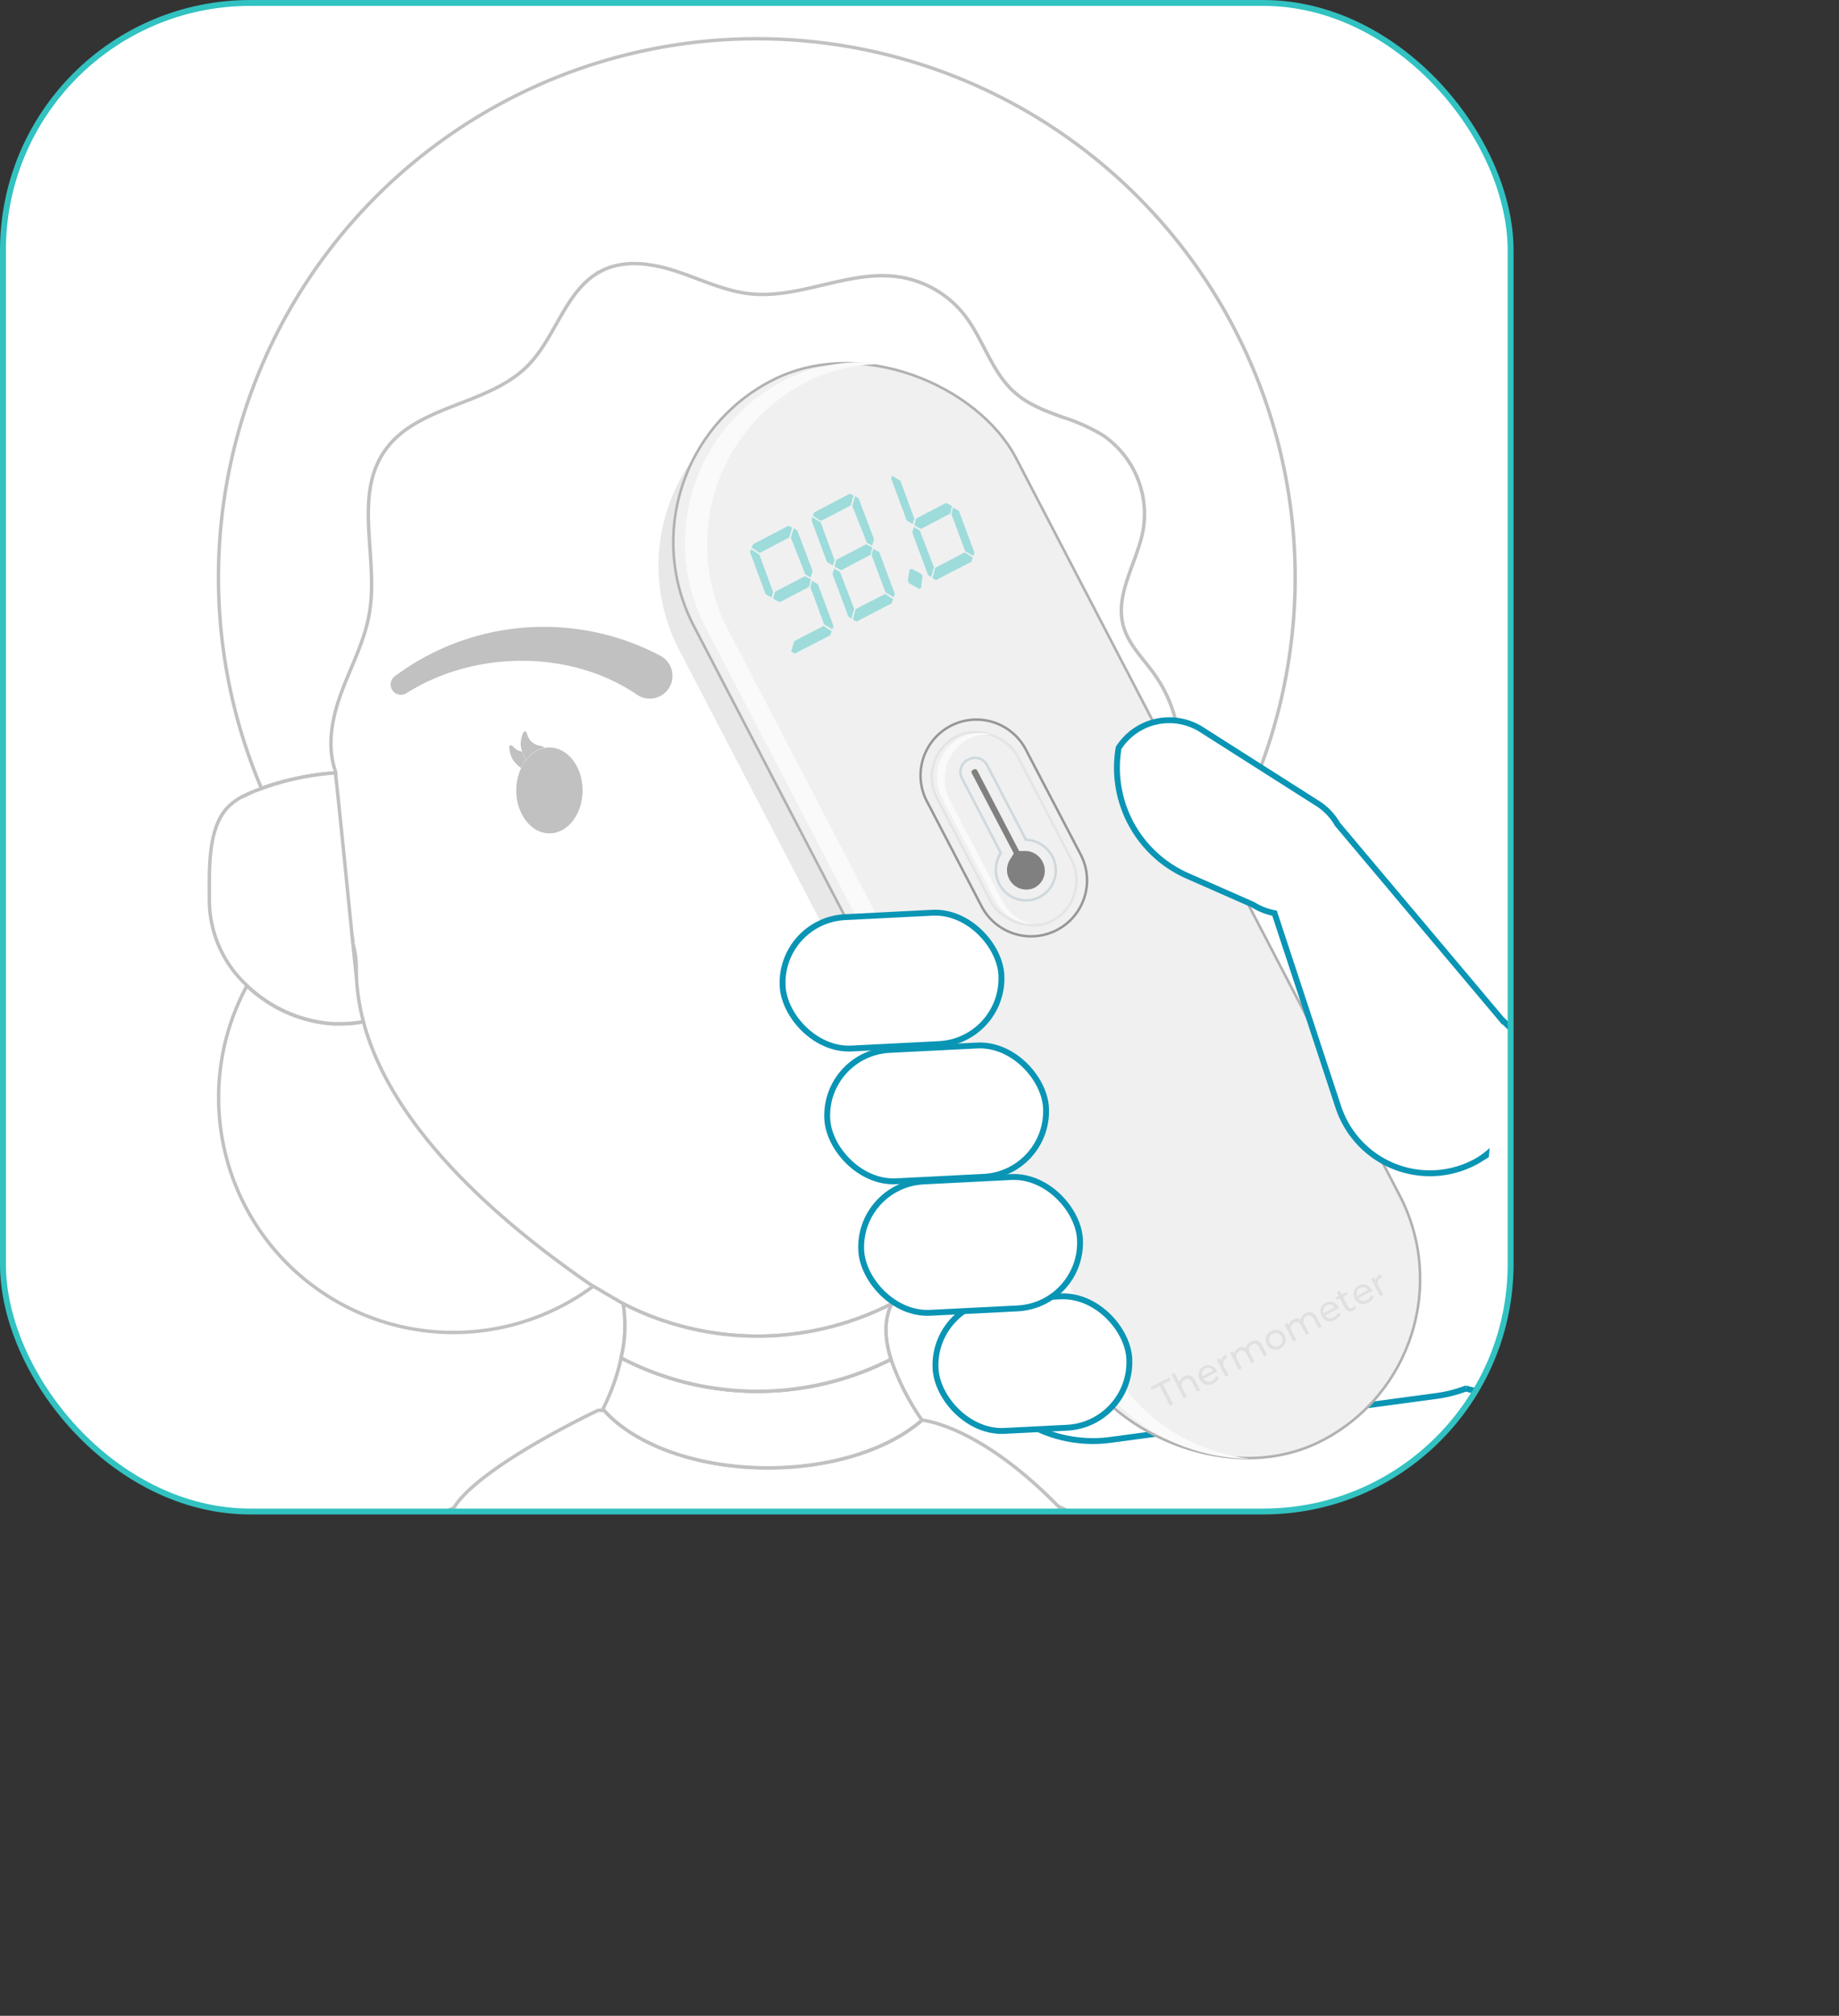 <svg xmlns="http://www.w3.org/2000/svg" xmlns:xlink="http://www.w3.org/1999/xlink" viewBox="0 0 312.26 342.08"><rect x="0" y="0" width="312.26" height="342.08" fill="#333333" stroke="none"/><defs><style>.cls-1,.cls-11,.cls-12,.cls-13,.cls-19{fill:none;}.cls-2{isolation:isolate;}.cls-3{clip-path:url(#clip-path);}.cls-4,.cls-5,.cls-6,.cls-9{fill:#fff;}.cls-5,.cls-6{stroke:#c1c1c1;stroke-width:0.58px;}.cls-10,.cls-11,.cls-12,.cls-13,.cls-19,.cls-5,.cls-9{stroke-miterlimit:10;}.cls-6{stroke-linecap:round;stroke-linejoin:round;}.cls-7{fill:#c1c1c1;}.cls-8{fill:#b1b1b1;mix-blend-mode:multiply;opacity:0.3;}.cls-9{stroke:#0a95b5;}.cls-10{fill:#f0f0f0;stroke:#b1b1b1;stroke-width:0.44px;}.cls-11{stroke:#979797;}.cls-11,.cls-12{stroke-width:0.42px;}.cls-12{stroke:#e4e4e4;}.cls-13{stroke:#cfd8dc;stroke-width:0.43px;}.cls-14{fill:gray;}.cls-15{fill:#fafafa;}.cls-16{opacity:0.43;}.cls-17{fill:#31c2c1;}.cls-18{fill:#e0e0e0;}.cls-19{stroke:#31c2c1;}</style><clipPath id="clip-path"><rect class="cls-1" x="0.5" y="0.5" width="256" height="256" rx="42"/></clipPath></defs><g class="cls-2"><g id="Layer_2" data-name="Layer 2"><g id="Layer_3" data-name="Layer 3"><g class="cls-3"><rect class="cls-4" x="0.5" y="0.5" width="256" height="256" rx="42"/><path class="cls-5" d="M178.61,70.1c-.65-.25-1.29-.51-1.93-.79C177.32,69.59,178,69.85,178.61,70.1Z"/><path class="cls-5" d="M180.58,70.84c-.66-.24-1.31-.48-2-.74C179.27,70.36,179.92,70.6,180.58,70.84Z"/><path class="cls-5" d="M176.68,69.31c-.63-.29-1.24-.6-1.84-.93C175.44,68.71,176.05,69,176.68,69.31Z"/><path class="cls-5" d="M200.36,128.34c0,.71,0,1.42-.11,2.12C200.32,129.76,200.36,129.05,200.36,128.34Z"/><path class="cls-5" d="M60.49,164.38v-.3a13.11,13.11,0,0,0-.56-3.86l.61,5.85C60.5,165.51,60.49,165,60.49,164.38Z"/><path class="cls-5" d="M61.71,173.4a21.31,21.31,0,0,1-3.86.36q-.65,0-1.29,0a23.48,23.48,0,0,1-14.63-6.48,39.86,39.86,0,0,0,58.79,51l-.59-.39C84.12,206.85,66.42,191.16,61.71,173.4Z"/><path class="cls-5" d="M59.93,160.22s0-.57-.15-1.52v0Z"/><path class="cls-5" d="M196.73,164.38v-.78l-.92,7.64c0,.26,0,.51,0,.76A34.93,34.93,0,0,0,196.73,164.38Z"/><path class="cls-5" d="M196.81,162.41a11.69,11.69,0,0,0-.08,1.19l.21-1.8C196.89,162,196.85,162.21,196.81,162.41Z"/><path class="cls-5" d="M199.83,173.74a20.22,20.22,0,0,1-3.92-.51c0,.05,0,.11,0,.17l0-.18-.31-.05c.07-.27.12-.54.18-.8s0-.23,0-.35l-.14,1.15C191,191,173.31,206.68,157.3,217.73A39.86,39.86,0,0,0,216.64,167a23.32,23.32,0,0,1-16.11,6.74C200.29,173.76,200.06,173.76,199.83,173.74Z"/><path class="cls-5" d="M56.88,130.65c-1.33-4-.55-8.54.88-12.56,1.69-4.77,4.23-9.29,5-14.28,1.49-9.12-2.72-19.49,2.45-27.13,5.38-8,17.64-7.78,24.39-14.61,4.9-4.94,6.46-13.15,12.72-16.19a10.08,10.08,0,0,1,1.49-.6,13.6,13.6,0,0,1,4.76-.52c.55,0,1.09.08,1.63.16a23.8,23.8,0,0,1,3.23.69q.8.22,1.56.48c4.13,1.37,8.11,3.32,12.42,3.77,8.45.89,16.76-4.1,25.17-2.88a17.45,17.45,0,0,1,11.13,6.41c3.26,4.14,4.62,9.71,8.57,13.2a14.31,14.31,0,0,0,2.53,1.79c.6.33,1.21.64,1.84.93s1.28.54,1.93.79,1.31.5,2,.74a31.93,31.93,0,0,1,6.66,3,16.22,16.22,0,0,1,6.92,15.78c-.94,5.7-5,11.18-3.38,16.73.89,3.08,3.33,5.4,5.19,8,.41.57.8,1.17,1.16,1.78a23.78,23.78,0,0,1,3.23,12.15c0,.71,0,1.42-.11,2.12l.13.68a46.83,46.83,0,0,1,11.08,2.08q.64.14,1.29.3a91.41,91.41,0,1,0-168.36.31A46.15,46.15,0,0,1,57,131.16C56.92,130.87,56.89,130.68,56.88,130.65Z"/><path class="cls-5" d="M41.1,135.24l1.72-.81A17,17,0,0,0,41.1,135.24Z"/><path class="cls-5" d="M195.58,173.17l.31.05c0-.27-.08-.57-.13-.85C195.7,172.63,195.65,172.9,195.58,173.17Z"/><path class="cls-6" d="M214.69,134.38l1.89.89c-2.35-.15-5.37,2.27-7,3.94a50.74,50.74,0,0,0-12.62,22.59l-.21,1.8v.78a34.93,34.93,0,0,1-.88,7.62q0,.62.06,1.23a20.22,20.22,0,0,0,3.92.51c.23,0,.46,0,.7,0A23.32,23.32,0,0,0,216.64,167a19.69,19.69,0,0,0,6.19-14c0-5.23.32-12-2.87-15.68-1.62-1.85-4.25-3.05-7.21-3.81q-.65-.17-1.29-.3C212.55,133.57,213.62,133.94,214.69,134.38Z"/><path class="cls-6" d="M60.54,166.1v0l-.61-5.85-.16-1.55v0c-.54-5.48-2.41-24.2-2.82-27.54a46.15,46.15,0,0,0-12.57,2.67c-.49.18-1,.35-1.45.55l-.12.05-1.72.81-.05,0h0a9.6,9.6,0,0,0-2.64,2.06C35.23,141,35.55,147.78,35.55,153a19.8,19.8,0,0,0,6.38,14.24,23.48,23.48,0,0,0,14.63,6.48q.64,0,1.29,0a21.31,21.31,0,0,0,3.86-.36A35.72,35.72,0,0,1,60.54,166.1Z"/><path class="cls-5" d="M195.89,173.22l0,.18c0-.06,0-.12,0-.17q0-.61-.06-1.23c0-.25,0-.5,0-.76l-.1.78c0,.12,0,.23,0,.35C195.81,172.65,195.85,173,195.89,173.22Z"/><path class="cls-6" d="M209.56,139.21c1.65-1.67,4.67-4.09,7-3.94l-1.89-.89c-1.07-.44-2.14-.81-3.23-1.16a46.83,46.83,0,0,0-11.08-2.08l.21,1.11h-.06l-3.45,28.43a12.7,12.7,0,0,0-.27,1.73c0-.2.08-.4.13-.61A50.74,50.74,0,0,1,209.56,139.21Z"/><path class="cls-5" d="M179.63,255.57c.68.7,1.37,1.42,2.07,2.18l-9.46,45.68-7.34,35.45-.1.49h.1c13.5-1.51,28.88-4,42.71-8,10.31-3,19.77-6.82,26.88-11.78v-5.31A110.79,110.79,0,0,0,179.63,255.57Z"/><path class="cls-5" d="M138.85,341l-1.38.06c-2.28.09-4.62.17-7,.24l-1.21,0c-5,.13-9.95.2-14.59.16q6.63.26,13.92.34h.67l1.21,0c1.52,0,3.91-.11,7-.25l1.38-.06c5.32-.26,12.4-.71,20.41-1.48l2.7-.28-2.64.18C154.54,340.17,147.08,340.62,138.85,341Z"/><path class="cls-5" d="M93.93,339.49,76.45,257a5.85,5.85,0,0,1,.56-1.12,110.69,110.69,0,0,0-54.16,58.2s7.44,20,71.47,26l3.6.32a23.61,23.61,0,0,1-3.6-.81Z"/><path class="cls-5" d="M172.24,303.43l9.46-45.68c-.7-.76-1.39-1.48-2.07-2.18l-.15-.16C166,241.69,156.55,241,156.55,241h0c-5.58,4.89-15.22,8.1-26.15,8.1-12.15,0-22.67-4-27.84-9.77l-1,0s-20,9.39-24.45,16.47l-.06.12a5.85,5.85,0,0,0-.56,1.12l17.48,82.49.39.13a23.61,23.61,0,0,0,3.6.81,125.69,125.69,0,0,0,16.78,1c4.64,0,9.62,0,14.59-.16l1.21,0c2.35-.07,4.69-.15,7-.24l1.38-.06c8.23-.34,15.69-.79,20.47-1.09l2.64-.18,2.81-.2,0-.12.1-.49Z"/><path class="cls-5" d="M130.4,249.09c10.93,0,20.57-3.21,26.15-8.1h0a41.72,41.72,0,0,1-5.26-10.32,50,50,0,0,1-45.82-.24,35.55,35.55,0,0,1-3.1,8.68c.06.07.14.14.2.22C107.73,245.12,118.25,249.09,130.4,249.09Z"/><path class="cls-5" d="M151.28,230.66c-1.05-3.37-1.26-6.68.14-9.42a50,50,0,0,1-45.6,0,23.29,23.29,0,0,1-.36,9.18A50,50,0,0,0,151.28,230.66Z"/><path class="cls-5" d="M151.28,230.66c-1.05-3.37-1.26-6.68.14-9.42a50,50,0,0,1-45.6,0,23.29,23.29,0,0,1-.36,9.18A50,50,0,0,0,151.28,230.66Z"/><path class="cls-7" d="M87.06,126.62c-1.13-.86-.35,2,.19,2.52a5.27,5.27,0,0,0,1.22,1.18,7.42,7.42,0,0,1,.82-1.37,5.84,5.84,0,0,1-.66-1.41A2.55,2.55,0,0,1,87.06,126.62Z"/><path class="cls-7" d="M92.48,126.88a1.88,1.88,0,0,0-.77-.32,2.67,2.67,0,0,1-2.24-2.14c-.59-1.3-1.26,1.6-1,2.3a3.9,3.9,0,0,0,.19.82,5.84,5.84,0,0,0,.66,1.41A5.31,5.31,0,0,1,92.48,126.88Z"/><path class="cls-7" d="M168.92,130.54a4.49,4.49,0,0,0,2.32-3.78.31.31,0,0,0-.58-.14,2.63,2.63,0,0,1-1.58.93,6,6,0,0,1-.86,1.72A6.77,6.77,0,0,1,168.92,130.54Z"/><path class="cls-7" d="M168.82,124.26a.31.31,0,0,0-.57.16,2.69,2.69,0,0,1-2.24,2.14,1.76,1.76,0,0,0-.85.39,5.54,5.54,0,0,1,3.06,2.32,6,6,0,0,0,.86-1.72A4.11,4.11,0,0,0,168.82,124.26Z"/><path class="cls-7" d="M89.29,129a7.42,7.42,0,0,0-.82,1.37,8.94,8.94,0,0,0-.81,3.76c0,4,2.52,7.29,5.63,7.29s5.63-3.26,5.63-7.29-2.52-7.28-5.63-7.28a4.28,4.28,0,0,0-.81.08A5.31,5.31,0,0,0,89.29,129Z"/><path class="cls-7" d="M165.16,127a4.43,4.43,0,0,0-1.15-.15c-3.11,0-5.63,3.26-5.63,7.28s2.52,7.29,5.63,7.29,5.63-3.26,5.63-7.29a8.85,8.85,0,0,0-.72-3.54,6.77,6.77,0,0,0-.7-1.27A5.54,5.54,0,0,0,165.16,127Z"/><path class="cls-7" d="M69.09,117.59c11.61-7.3,27.85-7.34,39.06.29a3.86,3.86,0,1,0,4-6.59,42.39,42.39,0,0,0-45.07,3.43A1.75,1.75,0,0,0,69.09,117.59Z"/><path class="cls-7" d="M146.68,116.91a34.87,34.87,0,0,1,19.57-4.54,37,37,0,0,1,19.63,6.73,1.76,1.76,0,0,0,2.19-2.75,42.64,42.64,0,0,0-44.92-6.16,3.8,3.8,0,1,0,3.53,6.72Z"/><line class="cls-5" x1="100.72" y1="218.25" x2="105.82" y2="221.24"/><path class="cls-8" d="M164.5,204.75l-49.23-94.56a30.94,30.94,0,0,1,13.11-41.61h0A30.94,30.94,0,0,1,170,81.7l46.45,89.22Z"/><path class="cls-9" d="M182.4,152.34H216a44.72,44.72,0,0,1,44.72,44.72v21.48A22.44,22.44,0,0,1,238.32,241H182.4A22.44,22.44,0,0,1,160,218.54V174.78a22.44,22.44,0,0,1,22.44-22.44Z" transform="translate(-24.38 29.85) rotate(-7.67)"/><rect class="cls-10" x="146.89" y="53.16" width="61.69" height="202.71" rx="30.85" transform="translate(-51.27 99.55) rotate(-27.5)"/><path class="cls-11" d="M179.46,157.82a9.49,9.49,0,0,1-12.78-4l-9.16-17.59a9.48,9.48,0,1,1,16.81-8.75L183.49,145A9.48,9.48,0,0,1,179.46,157.82Z"/><rect class="cls-12" x="162.8" y="122.99" width="15.42" height="35.25" rx="7.71" transform="translate(-45.67 94.64) rotate(-27.5)"/><path class="cls-13" d="M174.2,142.51l-6.59-12.66a2.3,2.3,0,0,0-3.08-1l-.25.13a2.3,2.3,0,0,0-.93,3.11l6.59,12.65a5.26,5.26,0,0,0-.24,5.32,5.07,5.07,0,1,0,9-4.68A5.27,5.27,0,0,0,174.2,142.51Z"/><path class="cls-14" d="M175.71,150.62a3.25,3.25,0,0,1-4.34-1.44,3.32,3.32,0,0,1,.15-3.35l.62-1L165,131.2a.39.39,0,0,1,.15-.52l.26-.13a.39.39,0,0,1,.51.17l7.12,13.69,1.13,0a3.3,3.3,0,0,1,2.83,1.79A3.24,3.24,0,0,1,175.71,150.62Z"/><path class="cls-15" d="M188.61,231.67,123.48,106.59A31,31,0,0,1,136.6,65h0a27.57,27.57,0,0,1,13.81-3.17,28.29,28.29,0,0,0-17.54,2.9h0a31,31,0,0,0-13.12,41.61L184.87,231.4c5.43,10.42,16.31,16,27.34,16.18C202.56,246.29,193.42,240.91,188.61,231.67Z"/><path class="cls-15" d="M170.42,153.33l-9.16-17.58a7.74,7.74,0,0,1,3.28-10.41,6.6,6.6,0,0,1,4-.58,6.85,6.85,0,0,0-5.3.34h0A7.73,7.73,0,0,0,160,135.5l9.16,17.59a7.71,7.71,0,0,0,6.31,3.82A7.62,7.62,0,0,1,170.42,153.33Z"/><g class="cls-16"><path class="cls-17" d="M134.84,108.81l5-2.59,1.39.9-.29.7-6,3.1-.59-.35ZM127.49,93.2l1.44.89,2.35,6.39-.28.92-1-.58-2.64-7.11Zm4.09,7.23,5.08-2.65,1,.52-.25,1.27-5,2.62-1.13-.59Zm-3.71-8.07,6-3.14.63.31L134,91.21,129,93.84l-1.38-.91Zm10,6.2,1,.56,2.66,7.13-.22.52-1.38-.82-2.32-6.3Zm-3.09-8.92.58.35,2.62,6.9L137.65,98l-.91-.51-2.46-6.25Z"/><path class="cls-17" d="M141.64,96.48l1,.59,2.4,6.24-.48,1.68-.52-.38-2.69-7.2Zm3.63,6.9,5-2.59,1.39.9-.29.7-5.95,3.1-.59-.35Zm-7.35-15.61,1.44.89,2.35,6.39-.28.92-1-.58-2.64-7.11ZM142,95l5.09-2.65,1,.52-.25,1.27-5,2.62-1.13-.59Zm-3.71-8.07,6-3.14.63.31-.48,1.68-5.06,2.63L138,87.5Zm10,6.2,1,.56,2.66,7.13-.22.52-1.38-.82L148,94.22Zm-3.09-8.92.58.35,2.62,6.9-.31,1.14-.91-.51-2.46-6.25Z"/><path class="cls-17" d="M154.18,98.34l.22-1.42a.44.44,0,0,1,.17-.31.53.53,0,0,1,.39,0l1.28.67a.75.75,0,0,1,.29.3.7.7,0,0,1,.07.44l-.17,1.46c0,.23-.08.36-.14.38a.35.35,0,0,1-.35,0l-1.45-.81a.83.83,0,0,1-.26-.27A.77.77,0,0,1,154.18,98.34Z"/><path class="cls-17" d="M155.18,89.43l1,.59,2.4,6.24-.48,1.68-.52-.38-2.69-7.2Zm3.63,6.9,5-2.59,1.39.9-.29.7-6,3.1-.59-.35Zm-7.35-15.61,1.44.89L155.25,88l-.28.92-1-.58-2.64-7.11ZM155.55,88l5.09-2.65,1,.52-.26,1.27-5,2.62-1.13-.59Zm6.27-1.87,1,.56,2.65,7.13-.22.52-1.38-.82-2.32-6.3Z"/></g><path class="cls-18" d="M196.9,235.2l-1.31.68-.25-.48,3.17-1.65.25.48-1.32.68,1.75,3.36-.54.28Z"/><path class="cls-18" d="M202.09,233.44a1.45,1.45,0,0,1,.82.77l.87,1.67-.53.27-.84-1.6a.94.94,0,0,0-.53-.53.82.82,0,0,0-.69.08,1,1,0,0,0-.54.6,1.1,1.1,0,0,0,.12.85l.78,1.49-.53.27-2.11-4.06.53-.27.81,1.57a1.33,1.33,0,0,1,.26-.55,1.78,1.78,0,0,1,.54-.42A1.36,1.36,0,0,1,202.09,233.44Z"/><path class="cls-18" d="M206.7,232.74,204.34,234a1.08,1.08,0,0,0,.66.45,1.34,1.34,0,0,0,.84-.14,1.24,1.24,0,0,0,.65-.79l.47.19a1.44,1.44,0,0,1-.31.6,1.71,1.71,0,0,1-.59.46,2,2,0,0,1-.91.24,1.49,1.49,0,0,1-.83-.24,1.68,1.68,0,0,1-.59-.67,1.66,1.66,0,0,1-.21-.86,1.48,1.48,0,0,1,.25-.79,1.56,1.56,0,0,1,.64-.58,1.62,1.62,0,0,1,.84-.2,1.49,1.49,0,0,1,.79.26,1.92,1.92,0,0,1,.59.69Zm-2.57.09a1.05,1.05,0,0,0,0,.76l1.86-1a1,1,0,0,0-1.37-.35A1,1,0,0,0,204.13,232.83Z"/><path class="cls-18" d="M207.55,230.36a1.68,1.68,0,0,1,.59-.47l.26.51-.12.06a1,1,0,0,0-.54.6,1.16,1.16,0,0,0,.13.85l.76,1.45-.53.27-1.51-2.9.5-.26.26.48A1,1,0,0,1,207.55,230.36Z"/><path class="cls-18" d="M213.48,227.51a1.45,1.45,0,0,1,.81.78l.87,1.66-.53.28-.83-1.61a1,1,0,0,0-.53-.53.79.79,0,0,0-.66.07.93.93,0,0,0-.51.58,1.15,1.15,0,0,0,.14.84l.77,1.49-.52.27-.84-1.6a1.09,1.09,0,0,0-.52-.54.81.81,0,0,0-.67.08,1,1,0,0,0-.51.58,1.12,1.12,0,0,0,.14.83l.78,1.5-.53.27-1.51-2.9.51-.26.22.43a1.21,1.21,0,0,1,.24-.56,1.69,1.69,0,0,1,.52-.42,1.44,1.44,0,0,1,.68-.18,1.12,1.12,0,0,1,.61.19,1.31,1.31,0,0,1,.25-.63,1.56,1.56,0,0,1,.59-.48A1.33,1.33,0,0,1,213.48,227.51Z"/><path class="cls-18" d="M216.51,229.05a1.52,1.52,0,0,1-.81-.25,1.74,1.74,0,0,1-.6-.66,1.8,1.8,0,0,1-.2-.86,1.46,1.46,0,0,1,.27-.81,1.94,1.94,0,0,1,1.55-.81,1.57,1.57,0,0,1,.81.25,1.73,1.73,0,0,1,.59.66,1.58,1.58,0,0,1,.2.86,1.53,1.53,0,0,1-.26.81,1.7,1.7,0,0,1-.67.6A1.76,1.76,0,0,1,216.51,229.05Zm1.07-1.06a1.06,1.06,0,0,0,.16-.54,1.35,1.35,0,0,0-.55-1.07,1.09,1.09,0,0,0-.54-.18,1.25,1.25,0,0,0-1,.52,1,1,0,0,0-.16.54,1.12,1.12,0,0,0,.15.6,1.24,1.24,0,0,0,.4.47,1.09,1.09,0,0,0,.54.18,1.19,1.19,0,0,0,.57-.13A1.16,1.16,0,0,0,217.58,228Z"/><path class="cls-18" d="M222.74,222.69a1.46,1.46,0,0,1,.81.77l.87,1.67-.53.28-.83-1.61a1.11,1.11,0,0,0-.53-.54.86.86,0,0,0-.67.08,1,1,0,0,0-.5.58,1.1,1.1,0,0,0,.14.84l.77,1.49-.52.27-.84-1.6a1.05,1.05,0,0,0-.52-.54.81.81,0,0,0-.67.08.93.93,0,0,0-.51.58,1.13,1.13,0,0,0,.14.83l.78,1.5-.53.27-1.51-2.9.51-.26.22.43a1.21,1.21,0,0,1,.24-.56,1.46,1.46,0,0,1,.52-.42,1.44,1.44,0,0,1,.68-.18,1.12,1.12,0,0,1,.61.19,1.31,1.31,0,0,1,.25-.63,1.69,1.69,0,0,1,.59-.49A1.32,1.32,0,0,1,222.74,222.69Z"/><path class="cls-18" d="M227.33,222,225,223.22a1,1,0,0,0,.66.44,1.19,1.19,0,0,0,.83-.14,1.21,1.21,0,0,0,.66-.78l.46.18a1.4,1.4,0,0,1-.3.61,2.12,2.12,0,0,1-.59.46,2,2,0,0,1-.92.24A1.55,1.55,0,0,1,225,224a1.67,1.67,0,0,1-.6-.66,1.78,1.78,0,0,1-.2-.86,1.5,1.5,0,0,1,.24-.8,1.75,1.75,0,0,1,.65-.58,1.61,1.61,0,0,1,.84-.19,1.48,1.48,0,0,1,.78.26,1.79,1.79,0,0,1,.59.68A1,1,0,0,1,227.33,222Zm-2.56.09a1,1,0,0,0,0,.75l1.86-1a1.08,1.08,0,0,0-.61-.44,1.1,1.1,0,0,0-1.26.66Z"/><path class="cls-18" d="M230.28,221.87a.91.91,0,0,1-.21.3,1.24,1.24,0,0,1-.32.23,1.07,1.07,0,0,1-.8.12,1,1,0,0,1-.59-.55l-.83-1.59-.5.25-.22-.43.49-.25-.33-.64.53-.27.33.63.83-.43.22.43-.83.43.82,1.57a.53.53,0,0,0,.31.3.48.48,0,0,0,.4,0,.74.74,0,0,0,.34-.36Z"/><path class="cls-18" d="M233,219.07l-2.36,1.23a1.06,1.06,0,0,0,.66.44,1.28,1.28,0,0,0,.84-.14,1.21,1.21,0,0,0,.65-.79l.47.19a1.54,1.54,0,0,1-.31.61,2,2,0,0,1-.59.46,2,2,0,0,1-.91.23,1.49,1.49,0,0,1-.83-.24,1.83,1.83,0,0,1-.8-1.52,1.51,1.51,0,0,1,.25-.8,1.64,1.64,0,0,1,.64-.58,1.73,1.73,0,0,1,.84-.2,1.5,1.5,0,0,1,.79.27,1.88,1.88,0,0,1,.59.68Zm-2.57.09a1.05,1.05,0,0,0,0,.76l1.86-1a1.07,1.07,0,0,0-1.88.21Z"/><path class="cls-18" d="M233.8,216.69a1.8,1.8,0,0,1,.59-.47l.26.51-.12.06a1,1,0,0,0-.54.6,1.16,1.16,0,0,0,.13.85l.76,1.45-.53.27-1.51-2.9.5-.26.26.49A1,1,0,0,1,233.8,216.69Z"/><path class="cls-9" d="M255.09,173.13l-28-33.27a10.14,10.14,0,0,0-3.32-3.49L204,123.8a10.22,10.22,0,0,0-14.06,3.12,20.05,20.05,0,0,0,11.7,21.72l11.16,4.91a10.1,10.1,0,0,0,3.61,1.41l10.83,32.88a16.38,16.38,0,0,0,23.13,9.41c.28-.14.57-.31.86-.49A16.13,16.13,0,0,0,255.09,173.13Z"/><rect class="cls-9" x="158.83" y="220.25" width="32.94" height="22.32" rx="11.16" transform="translate(-11.44 9.13) rotate(-2.89)"/><rect class="cls-9" x="146.21" y="200.1" width="37.19" height="22.32" rx="11.16" transform="translate(-10.44 8.58) rotate(-2.89)"/><rect class="cls-9" x="140.44" y="177.78" width="37.19" height="22.32" rx="11.16" transform="translate(-9.32 8.26) rotate(-2.89)"/><rect class="cls-9" x="132.87" y="155.25" width="37.19" height="22.32" rx="11.16" transform="translate(-8.2 7.85) rotate(-2.89)"/><path class="cls-9" d="M248.87,235.62l32.64,8.78,30.07-15.66-16.14-31-15-5.1A38,38,0,0,1,266,183.77l-10.88-10.64"/></g><rect class="cls-19" x="0.5" y="0.5" width="256" height="256" rx="42"/></g></g></g></svg>